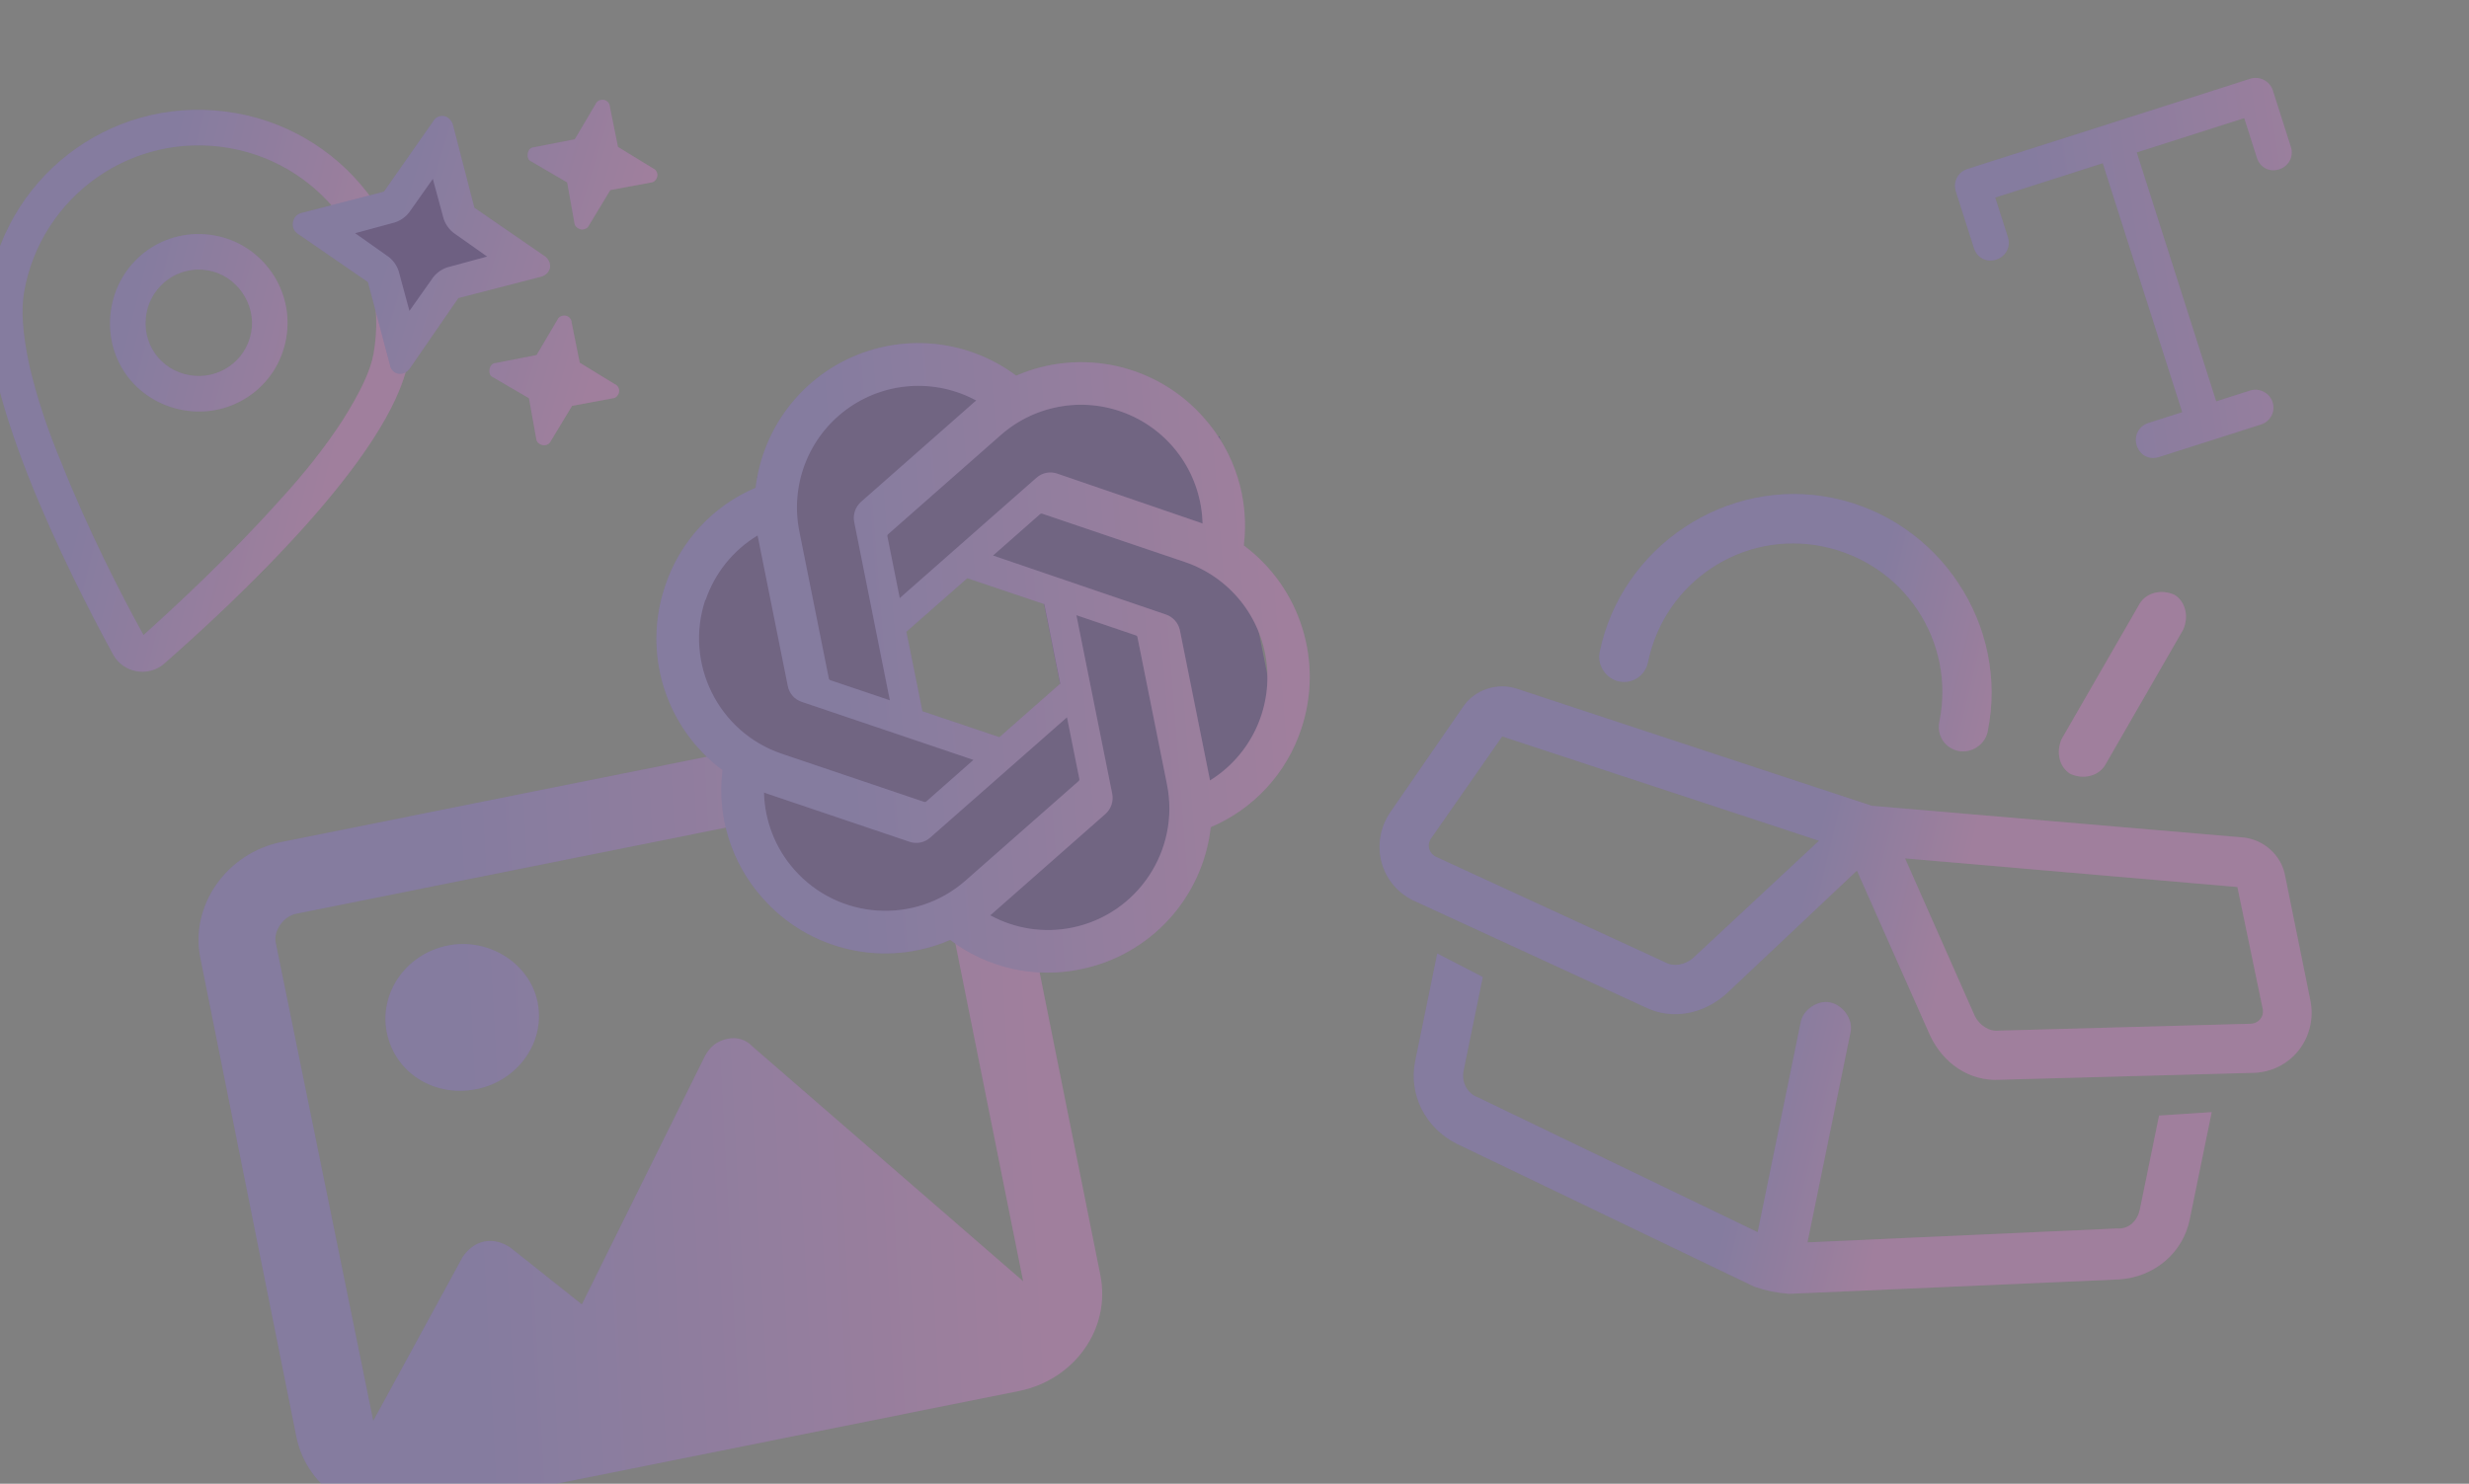 <svg xmlns="http://www.w3.org/2000/svg" width="544" height="327" fill="none" viewBox="0 0 544 327"><rect x="0" y="0" width="544" height="327" fill="#808080" stroke="none"/><g clip-path="url(#clip0_4698_35302)" opacity=".25"><path fill="url(#paint0_linear_4698_35302)" d="M500.769 19.9L504.749 32.37C505.445 34.552 504.228 36.658 502.202 37.305C500.019 38.001 497.963 36.94 497.267 34.758L494.481 26.029L470.789 33.59L488.298 88.456L495.78 86.069C497.807 85.422 500.068 86.589 500.715 88.615C501.411 90.798 500.194 92.904 498.168 93.55L475.723 100.713C473.54 101.41 471.484 100.348 470.788 98.166C470.141 96.14 471.153 93.928 473.335 93.231L480.817 90.844L463.307 35.977L439.615 43.538L442.401 52.267C443.097 54.449 441.88 56.555 439.854 57.202C437.671 57.898 435.615 56.837 434.919 54.655L430.939 42.185C430.293 40.159 431.304 37.947 433.486 37.25L495.835 17.353C497.861 16.707 500.123 17.874 500.769 19.9Z"/><path fill="#fff" fill-opacity=".3" d="M500.769 19.9L504.749 32.37C505.445 34.552 504.228 36.658 502.202 37.305C500.019 38.001 497.963 36.94 497.267 34.758L494.481 26.029L470.789 33.59L488.298 88.456L495.78 86.069C497.807 85.422 500.068 86.589 500.715 88.615C501.411 90.798 500.194 92.904 498.168 93.55L475.723 100.713C473.54 101.41 471.484 100.348 470.788 98.166C470.141 96.14 471.153 93.928 473.335 93.231L480.817 90.844L463.307 35.977L439.615 43.538L442.401 52.267C443.097 54.449 441.88 56.555 439.854 57.202C437.671 57.898 435.615 56.837 434.919 54.655L430.939 42.185C430.293 40.159 431.304 37.947 433.486 37.25L495.835 17.353C497.861 16.707 500.123 17.874 500.769 19.9Z"/><path fill="url(#paint1_linear_4698_35302)" d="M401.601 120.423C383.973 116.811 366.729 128.232 363.105 145.921C362.489 148.925 359.682 150.784 356.689 150.171C354.028 149.626 351.845 146.744 352.461 143.74C357.248 120.377 380.507 104.972 403.79 109.743C427.406 114.582 442.731 137.893 437.944 161.256C437.328 164.26 434.189 166.051 431.528 165.506C428.534 164.893 426.685 162.079 427.3 159.075C430.925 141.386 419.563 124.104 401.601 120.423ZM412.416 177.587L493.827 184.531C498.62 184.818 502.73 188.442 503.504 193.122L509.019 220.335C510.772 228.693 504.67 236.485 496.012 236.449L440.596 237.962C433.934 238.336 428.161 234.371 425.264 228.213L409.143 191.871L380.36 219.012C375.275 223.534 368.408 224.909 362.43 221.945L312.074 198.76C304.101 195.387 301.555 185.823 306.454 178.828L322.227 155.977C324.779 151.979 329.983 150.263 334.503 151.885L412.416 177.587ZM315.279 184.81C314.272 186.342 314.928 188.216 316.523 188.89L366.879 212.076C368.737 213.152 371.271 212.628 372.943 211.232L400.787 185.29L330.984 162.293L315.279 184.81ZM435.143 223.977C436.132 225.918 438.255 227.397 440.387 227.138L495.804 225.626C497.536 225.633 498.875 224.169 498.552 222.363L492.969 195.484L419.746 189.175L435.143 223.977ZM487.308 245.099L482.453 268.796C480.948 276.139 474.659 281.458 466.931 281.961L394.19 285.14C391.461 284.929 389.133 284.452 386.54 283.573L320.912 252.041C314.005 248.539 310.315 241.175 311.819 233.832L316.675 210.135L326.703 215.32L322.463 236.013C321.984 238.35 323.169 241.027 325.761 241.906L387.271 271.55L396.777 225.158C397.324 222.488 400.532 220.363 403.193 220.908C406.187 221.521 408.3 224.737 407.753 227.407L398.247 273.799L466.459 270.735C469.188 270.947 470.997 268.883 471.476 266.547L475.716 245.854L487.308 245.099ZM463.811 168.643C462.266 171.109 458.998 171.83 456.142 170.549C453.686 169.003 452.971 165.726 454.252 162.859L471.461 132.999C473.006 130.533 476.273 129.812 479.13 131.093C481.585 132.639 482.3 135.916 481.02 138.783L463.811 168.643Z"/><path fill="#fff" fill-opacity=".3" d="M401.601 120.423C383.973 116.811 366.729 128.232 363.105 145.921C362.489 148.925 359.682 150.784 356.689 150.171C354.028 149.626 351.845 146.744 352.461 143.74C357.248 120.377 380.507 104.972 403.79 109.743C427.406 114.582 442.731 137.893 437.944 161.256C437.328 164.26 434.189 166.051 431.528 165.506C428.534 164.893 426.685 162.079 427.3 159.075C430.925 141.386 419.563 124.104 401.601 120.423ZM412.416 177.587L493.827 184.531C498.62 184.818 502.73 188.442 503.504 193.122L509.019 220.335C510.772 228.693 504.67 236.485 496.012 236.449L440.596 237.962C433.934 238.336 428.161 234.371 425.264 228.213L409.143 191.871L380.36 219.012C375.275 223.534 368.408 224.909 362.43 221.945L312.074 198.76C304.101 195.387 301.555 185.823 306.454 178.828L322.227 155.977C324.779 151.979 329.983 150.263 334.503 151.885L412.416 177.587ZM315.279 184.81C314.272 186.342 314.928 188.216 316.523 188.89L366.879 212.076C368.737 213.152 371.271 212.628 372.943 211.232L400.787 185.29L330.984 162.293L315.279 184.81ZM435.143 223.977C436.132 225.918 438.255 227.397 440.387 227.138L495.804 225.626C497.536 225.633 498.875 224.169 498.552 222.363L492.969 195.484L419.746 189.175L435.143 223.977ZM487.308 245.099L482.453 268.796C480.948 276.139 474.659 281.458 466.931 281.961L394.19 285.14C391.461 284.929 389.133 284.452 386.54 283.573L320.912 252.041C314.005 248.539 310.315 241.175 311.819 233.832L316.675 210.135L326.703 215.32L322.463 236.013C321.984 238.35 323.169 241.027 325.761 241.906L387.271 271.55L396.777 225.158C397.324 222.488 400.532 220.363 403.193 220.908C406.187 221.521 408.3 224.737 407.753 227.407L398.247 273.799L466.459 270.735C469.188 270.947 470.997 268.883 471.476 266.547L475.716 245.854L487.308 245.099ZM463.811 168.643C462.266 171.109 458.998 171.83 456.142 170.549C453.686 169.003 452.971 165.726 454.252 162.859L471.461 132.999C473.006 130.533 476.273 129.812 479.13 131.093C481.585 132.639 482.3 135.916 481.02 138.783L463.811 168.643Z"/><path fill="url(#paint2_linear_4698_35302)" d="M63.057 74.547C61.14 85.375 50.986 92.262 40.399 90.387C29.571 88.469 22.642 78.556 24.559 67.728C26.435 57.141 36.39 49.971 47.218 51.889C57.805 53.764 64.933 63.96 63.057 74.547ZM41.763 82.687C48.019 83.795 54.207 79.68 55.358 73.183C56.466 66.927 52.11 60.696 45.854 59.588C39.358 58.438 33.367 62.836 32.259 69.092C31.108 75.589 35.266 81.536 41.763 82.687ZM90.006 79.32C86.256 100.494 51.498 132.803 36.216 146.227C32.69 149.324 27.155 148.344 24.907 144.223C15.166 126.368 -6.14 84.129 -2.389 62.955C2.128 37.45 26.245 20.38 51.991 24.94C77.496 29.458 94.523 53.815 90.006 79.32ZM50.627 32.64C29.213 28.847 9.061 43.145 5.31 64.319C4.629 68.169 4.937 73.435 6.433 80.4C7.971 87.125 10.387 94.501 13.525 102.005C19.362 116.688 26.727 131.145 31.62 139.953C38.999 133.319 50.882 122.271 61.407 110.486C66.931 104.516 71.734 98.418 75.488 92.631C79.286 86.603 81.624 81.806 82.306 77.957C86.057 56.783 71.801 36.39 50.627 32.64Z"/><path fill="#fff" fill-opacity=".3" d="M63.057 74.547C61.14 85.375 50.986 92.262 40.399 90.387C29.571 88.469 22.642 78.556 24.559 67.728C26.435 57.141 36.39 49.971 47.218 51.889C57.805 53.764 64.933 63.96 63.057 74.547ZM41.763 82.687C48.019 83.795 54.207 79.68 55.358 73.183C56.466 66.927 52.11 60.696 45.854 59.588C39.358 58.438 33.367 62.836 32.259 69.092C31.108 75.589 35.266 81.536 41.763 82.687ZM90.006 79.32C86.256 100.494 51.498 132.803 36.216 146.227C32.69 149.324 27.155 148.344 24.907 144.223C15.166 126.368 -6.14 84.129 -2.389 62.955C2.128 37.45 26.245 20.38 51.991 24.94C77.496 29.458 94.523 53.815 90.006 79.32ZM50.627 32.64C29.213 28.847 9.061 43.145 5.31 64.319C4.629 68.169 4.937 73.435 6.433 80.4C7.971 87.125 10.387 94.501 13.525 102.005C19.362 116.688 26.727 131.145 31.62 139.953C38.999 133.319 50.882 122.271 61.407 110.486C66.931 104.516 71.734 98.418 75.488 92.631C79.286 86.603 81.624 81.806 82.306 77.957C86.057 56.783 71.801 36.39 50.627 32.64Z"/><rect width="33.118" height="7.359" x="77.93" y="47.285" fill="#390089" transform="rotate(10.044 77.93 47.285)"/><rect width="33.118" height="7.359" x="77.93" y="47.285" fill="#390089" transform="rotate(10.044 77.93 47.285)"/><rect width="22.078" height="14.719" x="82.195" y="44.304" fill="#390089" transform="rotate(10.044 82.195 44.304)"/><rect width="22.078" height="14.719" x="82.195" y="44.304" fill="#390089" transform="rotate(10.044 82.195 44.304)"/><rect width="11.039" height="33.118" x="90.726" y="38.341" fill="#390089" transform="rotate(10.044 90.726 38.341)"/><rect width="11.039" height="33.118" x="90.726" y="38.341" fill="#390089" transform="rotate(10.044 90.726 38.341)"/><path fill="url(#paint3_linear_4698_35302)" d="M117.598 32.459L126.648 30.69L131.243 22.92C131.523 22.203 132.345 21.889 133.088 22.021C133.683 22.126 134.347 22.703 134.364 23.473L136.159 32.374L143.903 37.118C144.619 37.398 144.934 38.22 144.828 38.815C144.697 39.558 144.119 40.222 143.35 40.239L134.475 41.886L129.705 49.777C129.451 50.346 128.629 50.66 128.034 50.554C127.291 50.423 126.627 49.845 126.584 49.225L124.963 40.201L117.045 35.58C116.328 35.299 116.163 34.504 116.294 33.761C116.4 33.166 116.829 32.476 117.598 32.459ZM95.473 26.701C95.928 25.861 96.925 25.425 97.817 25.583C98.709 25.741 99.495 26.493 99.783 27.464L104.51 45.775L120.083 56.503C120.896 57.107 121.333 58.104 121.175 58.996C121.017 59.888 120.264 60.674 119.294 60.962L100.983 65.689L90.254 81.262C89.65 82.075 88.653 82.511 87.762 82.353C86.87 82.195 86.084 81.443 85.944 80.499L81.069 62.162L65.496 51.433C64.683 50.829 64.395 49.858 64.553 48.967C64.711 48.075 65.314 47.262 66.285 46.974L84.596 42.247L95.473 26.701ZM90.46 46.352C89.602 47.732 88.028 48.833 86.436 49.164L78.225 51.389L85.173 56.298C86.554 57.155 87.654 58.73 87.986 60.321L90.21 68.532L95.119 61.585C95.977 60.204 97.551 59.103 99.142 58.772L107.354 56.548L100.406 51.639C99.025 50.781 97.924 49.206 97.593 47.615L95.369 39.404L90.46 46.352ZM122.82 70.476C123.1 69.76 123.922 69.445 124.665 69.577C125.26 69.682 125.924 70.26 125.941 71.029L127.736 79.931L135.479 84.674C136.196 84.954 136.51 85.776 136.405 86.371C136.273 87.114 135.696 87.778 134.927 87.795L126.051 89.442L121.281 97.334C121.028 97.902 120.206 98.216 119.611 98.111C118.868 97.979 118.204 97.402 118.161 96.781L116.54 87.757L108.622 83.136C107.905 82.856 107.74 82.06 107.871 81.317C107.976 80.722 108.405 80.032 109.175 80.015L118.225 78.246L122.82 70.476Z"/><path fill="#fff" fill-opacity=".3" d="M117.598 32.459L126.648 30.69L131.243 22.92C131.523 22.203 132.345 21.889 133.088 22.021C133.683 22.126 134.347 22.703 134.364 23.473L136.159 32.374L143.903 37.118C144.619 37.398 144.934 38.22 144.828 38.815C144.697 39.558 144.119 40.222 143.35 40.239L134.475 41.886L129.705 49.777C129.451 50.346 128.629 50.66 128.034 50.554C127.291 50.423 126.627 49.845 126.584 49.225L124.963 40.201L117.045 35.58C116.328 35.299 116.163 34.504 116.294 33.761C116.4 33.166 116.829 32.476 117.598 32.459ZM95.473 26.701C95.928 25.861 96.925 25.425 97.817 25.583C98.709 25.741 99.495 26.493 99.783 27.464L104.51 45.775L120.083 56.503C120.896 57.107 121.333 58.104 121.175 58.996C121.017 59.888 120.264 60.674 119.294 60.962L100.983 65.689L90.254 81.262C89.65 82.075 88.653 82.511 87.762 82.353C86.87 82.195 86.084 81.443 85.944 80.499L81.069 62.162L65.496 51.433C64.683 50.829 64.395 49.858 64.553 48.967C64.711 48.075 65.314 47.262 66.285 46.974L84.596 42.247L95.473 26.701ZM90.46 46.352C89.602 47.732 88.028 48.833 86.436 49.164L78.225 51.389L85.173 56.298C86.554 57.155 87.654 58.73 87.986 60.321L90.21 68.532L95.119 61.585C95.977 60.204 97.551 59.103 99.142 58.772L107.354 56.548L100.406 51.639C99.025 50.781 97.924 49.206 97.593 47.615L95.369 39.404L90.46 46.352ZM122.82 70.476C123.1 69.76 123.922 69.445 124.665 69.577C125.26 69.682 125.924 70.26 125.941 71.029L127.736 79.931L135.479 84.674C136.196 84.954 136.51 85.776 136.405 86.371C136.273 87.114 135.696 87.778 134.927 87.795L126.051 89.442L121.281 97.334C121.028 97.902 120.206 98.216 119.611 98.111C118.868 97.979 118.204 97.402 118.161 96.781L116.54 87.757L108.622 83.136C107.905 82.856 107.74 82.06 107.871 81.317C107.976 80.722 108.405 80.032 109.175 80.015L118.225 78.246L122.82 70.476Z"/><path fill="url(#paint4_linear_4698_35302)" d="M98.665 208.385C89.323 210.258 83.511 218.965 85.229 227.533C87.013 236.43 95.666 241.893 105.008 240.02C114.005 238.216 120.229 229.77 118.445 220.872C116.727 212.305 107.662 206.581 98.665 208.385ZM194.923 158.92L62.056 185.561C49.946 187.989 41.828 199.557 44.141 211.091L65.284 316.54C67.663 328.403 79.547 335.618 91.657 333.19L224.524 306.55C236.634 304.121 244.818 292.883 242.439 281.02L221.296 175.57C218.983 164.037 207.379 156.423 194.923 158.92ZM225.435 282.373L165.742 230.585C164.374 229.145 162.446 228.503 160.369 228.92C157.947 229.405 156.416 230.741 155.362 232.666L128.2 287.472L112.358 274.881C110.71 273.84 108.782 273.198 106.706 273.615C104.63 274.031 103.098 275.366 101.978 276.962L82.238 313.141L60.749 207.761C60.221 205.125 62.46 201.933 65.228 201.378L198.094 174.738C201.208 174.113 204.159 176.264 204.688 178.9L225.435 282.373Z"/><path fill="#fff" fill-opacity=".3" d="M98.665 208.385C89.323 210.258 83.511 218.965 85.229 227.533C87.013 236.43 95.666 241.893 105.008 240.02C114.005 238.216 120.229 229.77 118.445 220.872C116.727 212.305 107.662 206.581 98.665 208.385ZM194.923 158.92L62.056 185.561C49.946 187.989 41.828 199.557 44.141 211.091L65.284 316.54C67.663 328.403 79.547 335.618 91.657 333.19L224.524 306.55C236.634 304.121 244.818 292.883 242.439 281.02L221.296 175.57C218.983 164.037 207.379 156.423 194.923 158.92ZM225.435 282.373L165.742 230.585C164.374 229.145 162.446 228.503 160.369 228.92C157.947 229.405 156.416 230.741 155.362 232.666L128.2 287.472L112.358 274.881C110.71 273.84 108.782 273.198 106.706 273.615C104.63 274.031 103.098 275.366 101.978 276.962L82.238 313.141L60.749 207.761C60.221 205.125 62.46 201.933 65.228 201.378L198.094 174.738C201.208 174.113 204.159 176.264 204.688 178.9L225.435 282.373Z"/><path fill="#451489" d="M174.622 172.587L218.911 163.706L225.571 196.923L181.282 205.803L174.622 172.587Z"/><path fill="#451489" d="M167.971 168.162L209.492 159.836L216.152 193.053L174.631 201.378L167.971 168.162Z"/><path fill="#451489" d="M166.832 105.044L249.874 88.394L255.424 116.074L172.382 132.725L166.832 105.044Z"/><path fill="#451489" d="M166.832 105.044L200.049 98.384L206.709 131.601L173.492 138.261L166.832 105.044Z"/><path fill="#451489" d="M213.892 95.608L247.109 88.948L253.769 122.165L220.552 128.825L213.892 95.608Z"/><path fill="#451489" d="M223.302 99.48L262.055 91.71L277.595 169.216L238.842 176.986L223.302 99.48Z"/><path fill="#451489" d="M216.664 95.053L255.417 87.282L257.637 98.355L218.884 106.125L216.664 95.053Z"/><path fill="#451489" d="M171.266 98.397L243.235 83.966L246.565 100.575L174.596 115.005L171.266 98.397Z"/><path fill="#451489" d="M175.686 91.752L214.439 83.982L216.659 95.054L177.906 102.824L175.686 91.752Z"/><path fill="#451489" d="M180.117 85.105L213.334 78.445L216.664 95.053L183.447 101.713L180.117 85.105Z"/><path fill="#451489" d="M203.408 172.573L253.233 162.583L259.893 195.8L210.068 205.79L203.408 172.573Z"/><path fill="#451489" d="M214.479 170.353L247.696 163.693L255.466 202.446L222.25 209.106L214.479 170.353Z"/><path fill="#451489" d="M213.369 164.818L257.658 155.937L263.208 183.618L218.92 192.498L213.369 164.818Z"/><path fill="#451489" d="M228.875 155.95L267.627 148.18L273.177 175.86L234.425 183.631L228.875 155.95Z"/><path fill="#451489" d="M235.483 102.797L268.7 96.136L282.02 162.57L248.804 169.23L235.483 102.797Z"/><path fill="#451489" d="M153.56 124.981L192.313 117.211L205.633 183.644L166.881 191.414L153.56 124.981Z"/><path fill="#451489" d="M148.019 126.092L192.308 117.212L198.968 150.429L154.679 159.309L148.019 126.092Z"/><path fill="#451489" d="M157.981 118.336L191.197 111.676L198.967 150.429L165.751 157.089L157.981 118.336Z"/><path fill="url(#paint5_linear_4698_35302)" d="M274.051 120.211C274.67 115.175 274.208 110.063 272.697 105.219C271.186 100.374 268.66 95.907 265.288 92.117C254.979 80.333 238.253 76.562 223.905 82.786C218.826 78.994 212.84 76.606 206.55 75.862C200.259 75.118 193.885 76.045 188.067 78.549C182.249 81.053 177.192 85.046 173.405 90.128C169.617 95.21 167.232 101.2 166.489 107.499C161.822 109.475 157.629 112.426 154.192 116.155C150.756 119.884 148.154 124.305 146.561 129.123C141.505 143.965 146.62 160.384 159.21 169.723C158.585 174.758 159.041 179.87 160.547 184.716C162.054 189.562 164.576 194.03 167.946 197.822C178.264 209.609 195 213.378 209.356 207.148C213.401 210.206 218.05 212.366 222.993 213.482C227.936 214.598 233.059 214.646 238.021 213.622C253.391 210.555 265.016 197.889 266.771 182.292C271.438 180.315 275.629 177.363 279.066 173.634C282.502 169.905 285.105 165.485 286.699 160.668C291.667 145.867 286.563 129.541 274.051 120.211ZM236.18 204.444C230.047 205.684 223.674 204.722 218.176 201.727L218.91 201.091L243.56 179.383C244.172 178.836 244.632 178.139 244.893 177.36C245.155 176.582 245.21 175.749 245.053 174.942L237.159 135.574L250.316 140.039C250.38 140.057 250.439 140.09 250.488 140.135C250.537 140.18 250.575 140.236 250.598 140.298L257.139 172.922C260.015 187.42 250.645 201.512 236.18 204.445L236.18 204.444ZM174.975 191.639C170.832 186.936 168.477 180.922 168.325 174.654L169.253 174.986L200.394 185.507C201.165 185.774 201.995 185.831 202.795 185.67C203.596 185.509 204.339 185.138 204.949 184.593L235.095 158.074L237.828 171.704C237.838 171.775 237.833 171.848 237.812 171.917C237.791 171.985 237.755 172.048 237.706 172.101L212.737 194.076C201.639 203.832 184.743 202.742 174.975 191.639ZM155.437 132.291C157.461 126.315 161.532 121.251 166.928 117.994L173.58 151.169C173.73 151.973 174.093 152.722 174.631 153.337C175.169 153.953 175.861 154.413 176.637 154.669L214.494 167.468L204.076 176.66C204.019 176.707 203.951 176.739 203.879 176.754C203.807 176.768 203.732 176.765 203.662 176.743L172.212 166.11C158.229 161.352 150.717 146.168 155.409 132.152L155.437 132.291ZM256.796 135.405L218.789 122.435L229.185 113.276C229.242 113.229 229.31 113.197 229.382 113.183C229.454 113.168 229.529 113.172 229.599 113.193L261.056 123.853C265.864 125.479 270.112 128.442 273.304 132.394C276.496 136.347 278.499 141.126 279.081 146.174C279.663 151.223 278.798 156.332 276.589 160.905C274.379 165.478 270.916 169.327 266.603 172.003L259.951 138.826C259.766 138.031 259.378 137.297 258.825 136.697C258.272 136.097 257.573 135.652 256.796 135.405ZM264.985 115.387L264.057 115.055L232.944 104.384C232.168 104.115 231.334 104.058 230.528 104.22C229.723 104.381 228.975 104.755 228.362 105.303L198.243 131.816L195.51 118.186C195.489 118.118 195.487 118.046 195.503 117.977C195.52 117.908 195.555 117.845 195.604 117.794L220.524 95.858C224.344 92.5 229.041 90.301 234.065 89.518C239.089 88.735 244.232 89.401 248.894 91.438C253.555 93.474 257.542 96.798 260.388 101.019C263.233 105.241 264.82 110.185 264.963 115.275L264.985 115.387ZM196.068 154.339L182.917 149.901C182.851 149.877 182.791 149.839 182.741 149.789C182.692 149.74 182.653 149.68 182.629 149.614L176.105 117.073C175.111 112.08 175.556 106.908 177.389 102.161C179.223 97.413 182.368 93.288 186.458 90.266C190.547 87.244 195.412 85.451 200.483 85.096C205.555 84.741 210.623 85.839 215.096 88.262L214.361 88.899L189.712 110.607C189.099 111.154 188.64 111.851 188.378 112.629C188.116 113.408 188.061 114.241 188.219 115.048L196.068 154.339ZM199.701 139.231L213.127 127.423L230.095 133.137L233.609 150.664L220.211 162.468L203.244 156.753L199.701 139.231Z"/><path fill="#fff" fill-opacity=".3" d="M274.051 120.211C274.67 115.175 274.208 110.063 272.697 105.219C271.186 100.374 268.66 95.907 265.288 92.117C254.979 80.333 238.253 76.562 223.905 82.786C218.826 78.994 212.84 76.606 206.55 75.862C200.259 75.118 193.885 76.045 188.067 78.549C182.249 81.053 177.192 85.046 173.405 90.128C169.617 95.21 167.232 101.2 166.489 107.499C161.822 109.475 157.629 112.426 154.192 116.155C150.756 119.884 148.154 124.305 146.561 129.123C141.505 143.965 146.62 160.384 159.21 169.723C158.585 174.758 159.041 179.87 160.547 184.716C162.054 189.562 164.576 194.03 167.946 197.822C178.264 209.609 195 213.378 209.356 207.148C213.401 210.206 218.05 212.366 222.993 213.482C227.936 214.598 233.059 214.646 238.021 213.622C253.391 210.555 265.016 197.889 266.771 182.292C271.438 180.315 275.629 177.363 279.066 173.634C282.502 169.905 285.105 165.485 286.699 160.668C291.667 145.867 286.563 129.541 274.051 120.211ZM236.18 204.444C230.047 205.684 223.674 204.722 218.176 201.727L218.91 201.091L243.56 179.383C244.172 178.836 244.632 178.139 244.893 177.36C245.155 176.582 245.21 175.749 245.053 174.942L237.159 135.574L250.316 140.039C250.38 140.057 250.439 140.09 250.488 140.135C250.537 140.18 250.575 140.236 250.598 140.298L257.139 172.922C260.015 187.42 250.645 201.512 236.18 204.445L236.18 204.444ZM174.975 191.639C170.832 186.936 168.477 180.922 168.325 174.654L169.253 174.986L200.394 185.507C201.165 185.774 201.995 185.831 202.795 185.67C203.596 185.509 204.339 185.138 204.949 184.593L235.095 158.074L237.828 171.704C237.838 171.775 237.833 171.848 237.812 171.917C237.791 171.985 237.755 172.048 237.706 172.101L212.737 194.076C201.639 203.832 184.743 202.742 174.975 191.639ZM155.437 132.291C157.461 126.315 161.532 121.251 166.928 117.994L173.58 151.169C173.73 151.973 174.093 152.722 174.631 153.337C175.169 153.953 175.861 154.413 176.637 154.669L214.494 167.468L204.076 176.66C204.019 176.707 203.951 176.739 203.879 176.754C203.807 176.768 203.732 176.765 203.662 176.743L172.212 166.11C158.229 161.352 150.717 146.168 155.409 132.152L155.437 132.291ZM256.796 135.405L218.789 122.435L229.185 113.276C229.242 113.229 229.31 113.197 229.382 113.183C229.454 113.168 229.529 113.172 229.599 113.193L261.056 123.853C265.864 125.479 270.112 128.442 273.304 132.394C276.496 136.347 278.499 141.126 279.081 146.174C279.663 151.223 278.798 156.332 276.589 160.905C274.379 165.478 270.916 169.327 266.603 172.003L259.951 138.826C259.766 138.031 259.378 137.297 258.825 136.697C258.272 136.097 257.573 135.652 256.796 135.405ZM264.985 115.387L264.057 115.055L232.944 104.384C232.168 104.115 231.334 104.058 230.528 104.22C229.723 104.381 228.975 104.755 228.362 105.303L198.243 131.816L195.51 118.186C195.489 118.118 195.487 118.046 195.503 117.977C195.52 117.908 195.555 117.845 195.604 117.794L220.524 95.858C224.344 92.5 229.041 90.301 234.065 89.518C239.089 88.735 244.232 89.401 248.894 91.438C253.555 93.474 257.542 96.798 260.388 101.019C263.233 105.241 264.82 110.185 264.963 115.275L264.985 115.387ZM196.068 154.339L182.917 149.901C182.851 149.877 182.791 149.839 182.741 149.789C182.692 149.74 182.653 149.68 182.629 149.614L176.105 117.073C175.111 112.08 175.556 106.908 177.389 102.161C179.223 97.413 182.368 93.288 186.458 90.266C190.547 87.244 195.412 85.451 200.483 85.096C205.555 84.741 210.623 85.839 215.096 88.262L214.361 88.899L189.712 110.607C189.099 111.154 188.64 111.851 188.378 112.629C188.116 113.408 188.061 114.241 188.219 115.048L196.068 154.339ZM199.701 139.231L213.127 127.423L230.095 133.137L233.609 150.664L220.211 162.468L203.244 156.753L199.701 139.231Z"/></g><defs><linearGradient id="paint0_linear_4698_35302" x1="432.888" x2="528.767" y1="99.956" y2="85.655" gradientUnits="userSpaceOnUse"><stop offset=".261" stop-color="#6834FB"/><stop offset="1" stop-color="#FF45EC"/></linearGradient><linearGradient id="paint1_linear_4698_35302" x1="373.589" x2="417.581" y1="246.806" y2="257.443" gradientUnits="userSpaceOnUse"><stop offset=".261" stop-color="#6834FB"/><stop offset="1" stop-color="#FF45EC"/></linearGradient><linearGradient id="paint2_linear_4698_35302" x1="-2.196" x2="64.517" y1="119.885" y2="136.843" gradientUnits="userSpaceOnUse"><stop offset=".261" stop-color="#6834FB"/><stop offset="1" stop-color="#FF45EC"/></linearGradient><linearGradient id="paint3_linear_4698_35302" x1="62.247" x2="127.776" y1="72.535" y2="92.547" gradientUnits="userSpaceOnUse"><stop offset=".261" stop-color="#6834FB"/><stop offset="1" stop-color="#FF45EC"/></linearGradient><linearGradient id="paint4_linear_4698_35302" x1="64.333" x2="231.775" y1="311.795" y2="302.932" gradientUnits="userSpaceOnUse"><stop offset=".261" stop-color="#6834FB"/><stop offset="1" stop-color="#FF45EC"/></linearGradient><linearGradient id="paint5_linear_4698_35302" x1="156.678" x2="287.468" y1="204.402" y2="194.101" gradientUnits="userSpaceOnUse"><stop offset=".261" stop-color="#6834FB"/><stop offset="1" stop-color="#FF45EC"/></linearGradient><clipPath id="clip0_4698_35302"><rect width="544" height="327" fill="#fff"/></clipPath></defs></svg>